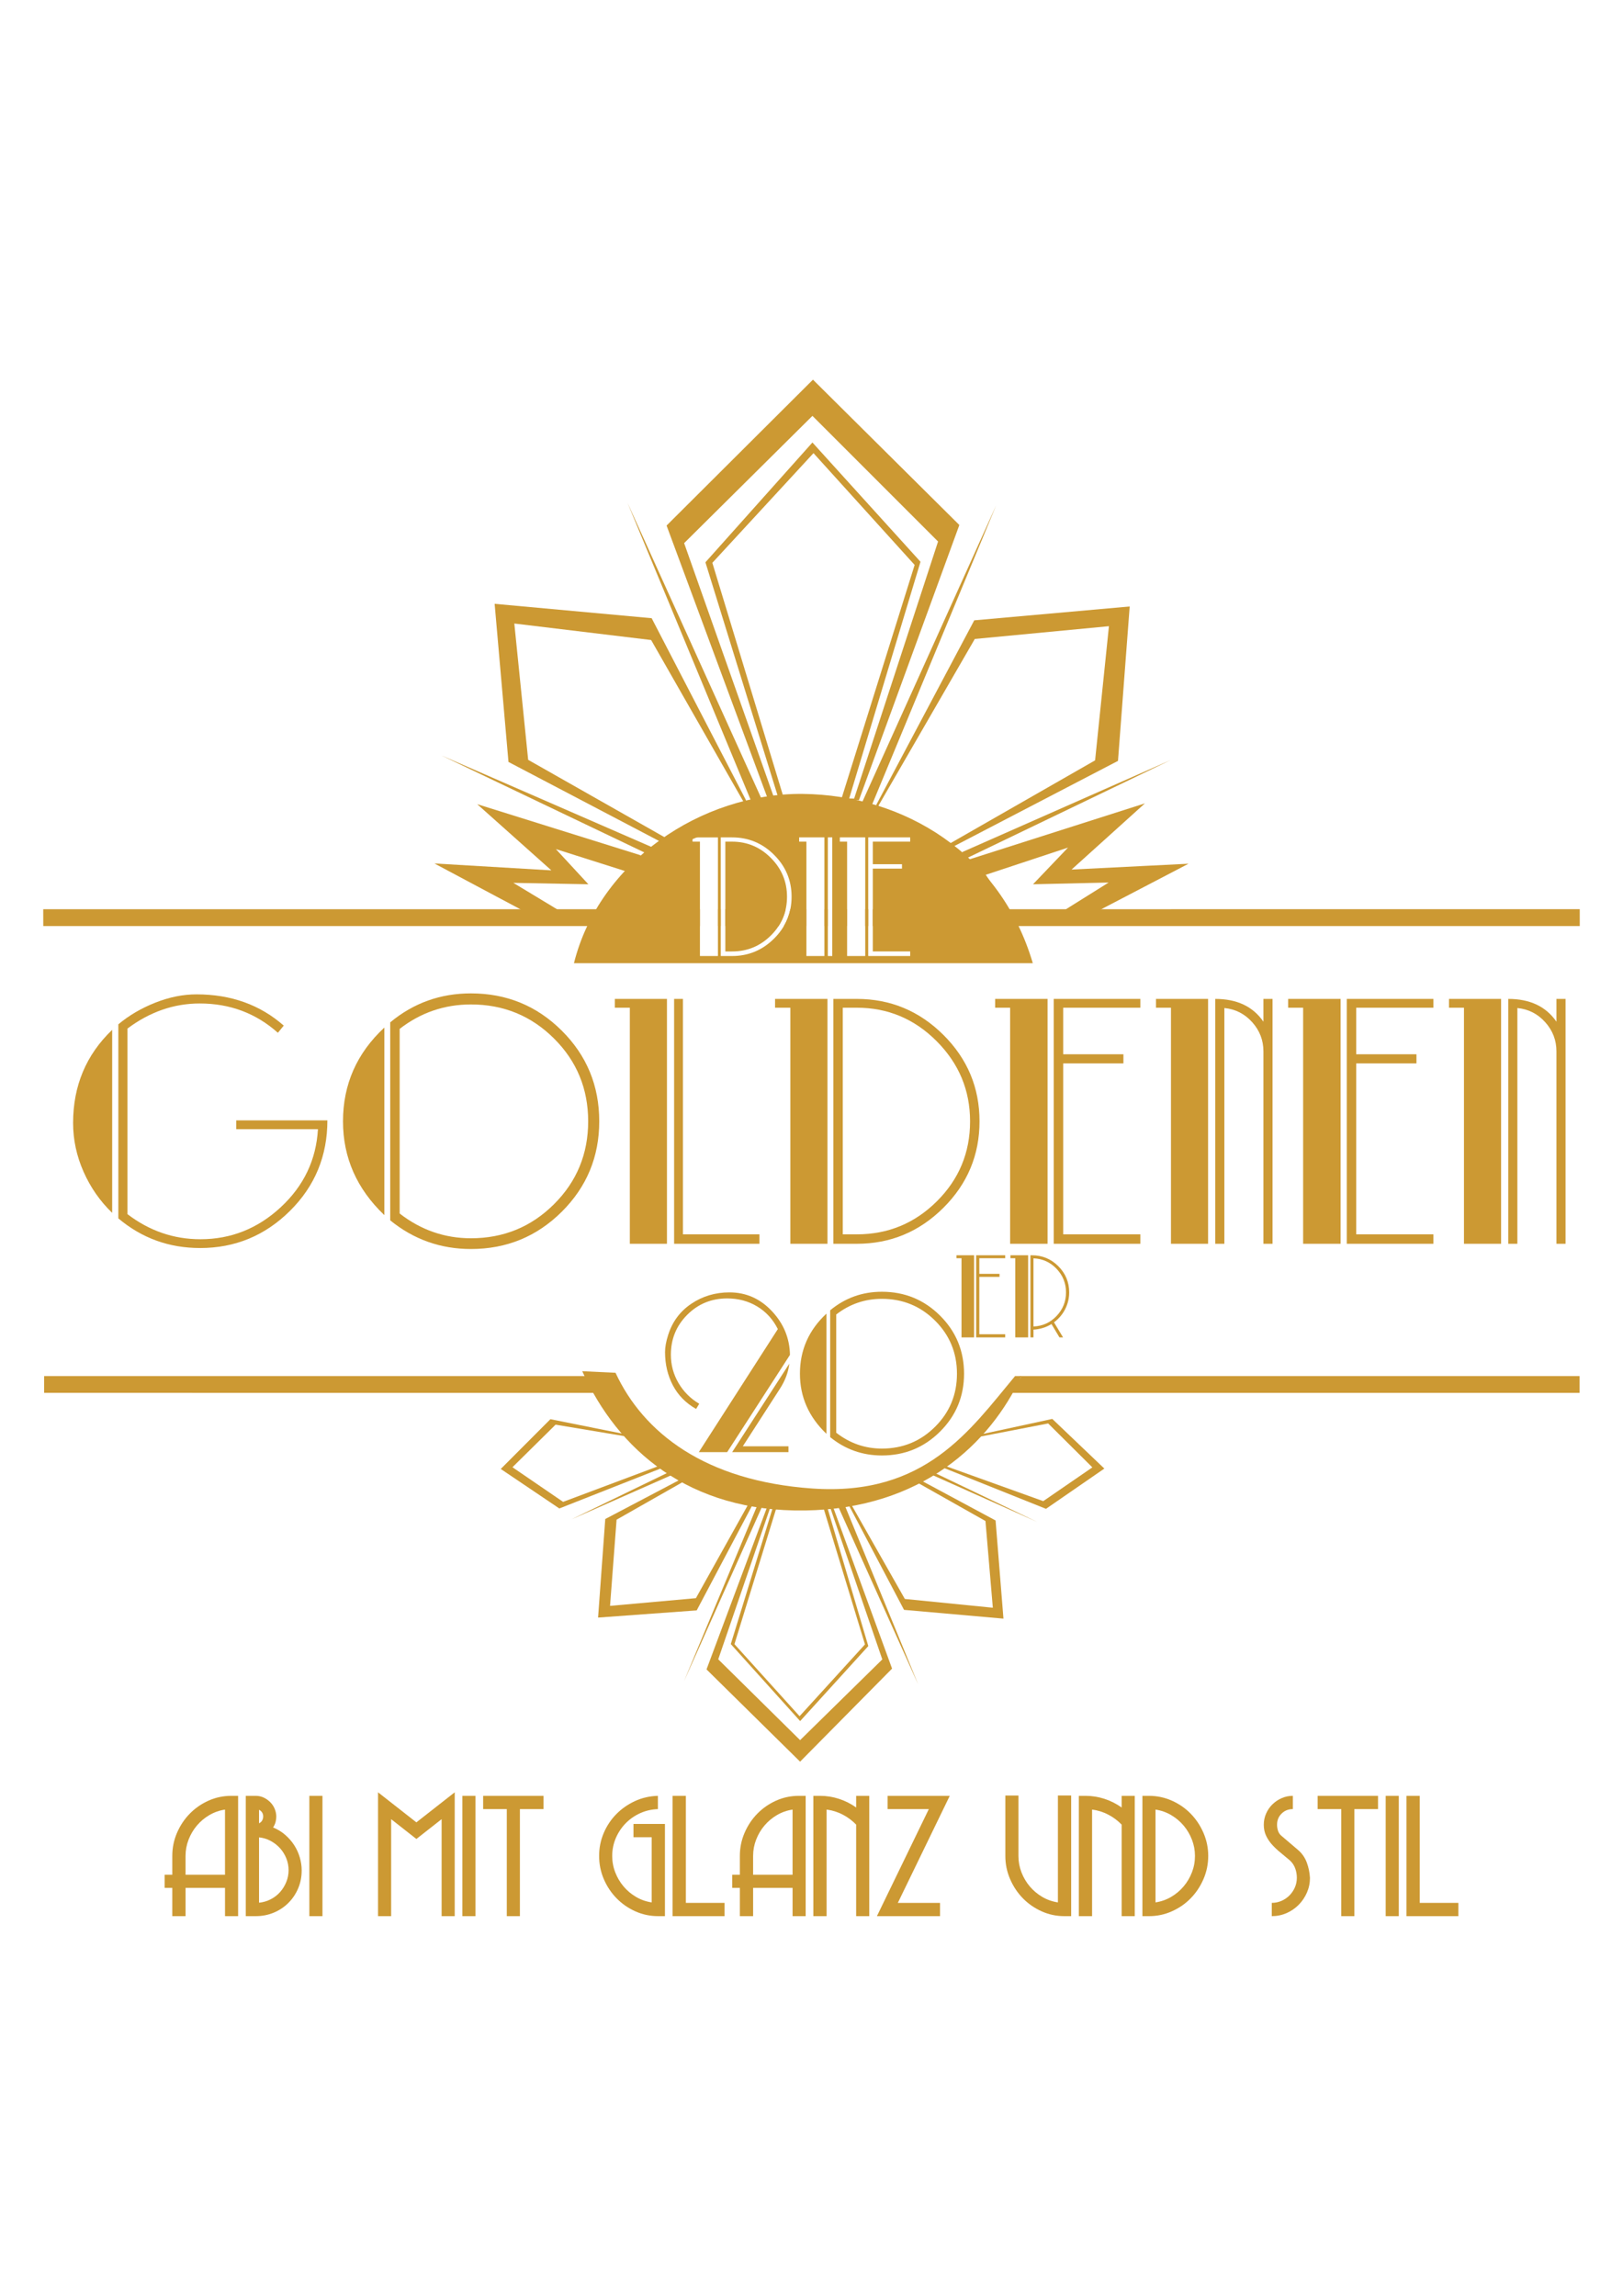 <?xml version="1.0" encoding="UTF-8"?>
<!DOCTYPE svg PUBLIC "-//W3C//DTD SVG 1.1//EN" "http://www.w3.org/Graphics/SVG/1.1/DTD/svg11.dtd">
<!-- Creator: CorelDRAW -->
<svg xmlns="http://www.w3.org/2000/svg" xml:space="preserve" width="210mm" height="297mm" style="shape-rendering:geometricPrecision; text-rendering:geometricPrecision; image-rendering:optimizeQuality; fill-rule:evenodd; clip-rule:evenodd"
viewBox="0 0 210 297"
 xmlns:xlink="http://www.w3.org/1999/xlink">
 <defs>
  <style type="text/css">
    .fil1 {fill:#CC9933}
    .fil0 {fill:#CC9933;fill-rule:nonzero}
  </style>
 </defs>
 <g id="Ebene_x0020_1">
  <g id="_142361896">
   <g>
    <polygon id="_104062560" class="fil0" points="181.981,247.884 181.981,232.32 183.697,232.32 183.697,246.168 188.699,246.168 188.699,247.884 "/>
    <polygon id="_104062488" class="fil0" points="179.294,247.884 179.294,232.32 180.989,232.32 180.989,247.884 "/>
    <polygon id="_104062416" class="fil0" points="175.243,234.036 175.243,247.884 173.548,247.884 173.548,234.036 170.489,234.036 170.489,232.32 178.302,232.32 178.302,234.036 "/>
    <path id="_104062344" class="fil0" d="M169.497 242.923c0,0.675 -0.131,1.312 -0.393,1.912 -0.262,0.599 -0.617,1.127 -1.065,1.581 -0.448,0.455 -0.971,0.813 -1.571,1.075 -0.599,0.262 -1.237,0.393 -1.912,0.393l0 -1.716c0.441,0 0.858,-0.086 1.25,-0.258 0.393,-0.172 0.737,-0.406 1.033,-0.703 0.296,-0.296 0.53,-0.641 0.703,-1.034 0.172,-0.393 0.258,-0.809 0.258,-1.25 0,-0.427 -0.072,-0.837 -0.217,-1.23 -0.145,-0.393 -0.375,-0.734 -0.692,-1.023 -0.386,-0.331 -0.778,-0.658 -1.178,-0.982 -0.4,-0.324 -0.761,-0.661 -1.085,-1.013 -0.324,-0.351 -0.589,-0.741 -0.796,-1.168 -0.207,-0.427 -0.31,-0.909 -0.31,-1.447 0,-0.51 0.1,-0.992 0.3,-1.447 0.2,-0.455 0.472,-0.851 0.816,-1.188 0.344,-0.338 0.744,-0.606 1.199,-0.806 0.455,-0.2 0.937,-0.3 1.447,-0.3l0 1.716c-0.579,0 -1.064,0.193 -1.457,0.579 -0.393,0.386 -0.589,0.868 -0.589,1.447 0,0.262 0.041,0.52 0.124,0.775 0.083,0.255 0.221,0.465 0.413,0.63l2.232 1.901c0.482,0.427 0.841,0.951 1.075,1.571 0.234,0.62 0.372,1.282 0.413,1.984z"/>
    <path id="_104062248" class="fil0" d="M154.616 240.092c0,-0.73 -0.131,-1.433 -0.393,-2.108 -0.262,-0.675 -0.62,-1.282 -1.075,-1.819 -0.455,-0.537 -0.992,-0.989 -1.612,-1.354 -0.62,-0.365 -1.295,-0.603 -2.026,-0.713l0 12.009c0.73,-0.11 1.405,-0.348 2.026,-0.713 0.62,-0.365 1.157,-0.816 1.612,-1.354 0.455,-0.537 0.813,-1.144 1.075,-1.819 0.262,-0.675 0.393,-1.385 0.393,-2.129zm1.716 0c0,1.047 -0.203,2.043 -0.61,2.987 -0.406,0.944 -0.954,1.771 -1.643,2.48 -0.689,0.71 -1.502,1.275 -2.439,1.695 -0.937,0.42 -1.929,0.63 -2.976,0.63l-0.847 0 0 -15.564 0.847 0c1.047,0 2.039,0.21 2.976,0.63 0.937,0.42 1.75,0.985 2.439,1.695 0.689,0.71 1.237,1.536 1.643,2.48 0.406,0.944 0.61,1.933 0.61,2.966z"/>
    <path id="_104062176" class="fil0" d="M145.129 247.884l0 -11.843c-0.51,-0.524 -1.089,-0.954 -1.736,-1.292 -0.648,-0.338 -1.343,-0.555 -2.088,-0.651l0 13.786 -1.716 0 0 -15.564 0.868 0c0.841,0 1.66,0.131 2.46,0.393 0.799,0.262 1.536,0.634 2.212,1.116l0 -1.509 1.695 0 0 15.564 -1.695 0z"/>
    <path id="_104062104" class="fil0" d="M137.729 247.884c-1.047,0 -2.036,-0.21 -2.966,-0.63 -0.93,-0.42 -1.74,-0.985 -2.429,-1.695 -0.689,-0.71 -1.237,-1.536 -1.643,-2.48 -0.406,-0.944 -0.61,-1.933 -0.61,-2.966l0 -7.833 1.695 0 0 7.833c0,0.73 0.131,1.433 0.393,2.108 0.262,0.675 0.62,1.282 1.075,1.819 0.455,0.537 0.992,0.989 1.612,1.354 0.62,0.365 1.295,0.603 2.026,0.713l0 -13.828 1.716 0 0 15.605 -0.868 0z"/>
    <polygon id="_104062008" class="fil0" points="116.171,246.168 121.628,246.168 121.628,247.884 113.464,247.884 120.181,234.036 114.849,234.036 114.849,232.32 122.889,232.32 "/>
    <path id="_104061936" class="fil0" d="M110.777 247.884l0 -11.843c-0.51,-0.524 -1.089,-0.954 -1.736,-1.292 -0.648,-0.338 -1.343,-0.555 -2.087,-0.651l0 13.786 -1.716 0 0 -15.564 0.868 0c0.841,0 1.66,0.131 2.46,0.393 0.799,0.262 1.536,0.634 2.212,1.116l0 -1.509 1.695 0 0 15.564 -1.695 0z"/>
    <path id="_104061864" class="fil0" d="M102.551 234.098c-0.73,0.11 -1.405,0.348 -2.026,0.713 -0.62,0.365 -1.157,0.816 -1.612,1.354 -0.455,0.537 -0.813,1.144 -1.075,1.819 -0.262,0.675 -0.393,1.378 -0.393,2.108l0 2.439 5.105 0 0 -8.433zm0 13.786l0 -3.658 -5.105 0 0 3.658 -1.716 0 0 -3.658 -0.992 0 0 -1.695 0.992 0 0 -2.439c0,-1.047 0.203,-2.043 0.61,-2.987 0.406,-0.944 0.958,-1.771 1.653,-2.48 0.696,-0.71 1.505,-1.271 2.429,-1.685 0.923,-0.413 1.909,-0.62 2.956,-0.62l0.868 0 0 15.564 -1.695 0z"/>
    <polygon id="_104061792" class="fil0" points="87.028,247.884 87.028,232.32 88.744,232.32 88.744,246.168 93.746,246.168 93.746,247.884 "/>
    <path id="_104061720" class="fil0" d="M85.168 247.884c-1.047,0 -2.033,-0.207 -2.956,-0.62 -0.923,-0.413 -1.733,-0.975 -2.429,-1.685 -0.696,-0.71 -1.247,-1.536 -1.653,-2.48 -0.406,-0.944 -0.61,-1.946 -0.61,-3.007 0,-1.033 0.196,-2.015 0.589,-2.945 0.393,-0.93 0.934,-1.746 1.623,-2.449 0.689,-0.703 1.495,-1.268 2.418,-1.695 0.923,-0.427 1.915,-0.654 2.976,-0.682l0 1.716c-0.813,0.028 -1.578,0.203 -2.294,0.527 -0.717,0.324 -1.343,0.761 -1.881,1.312 -0.537,0.551 -0.961,1.188 -1.271,1.912 -0.31,0.724 -0.465,1.492 -0.465,2.305 0,0.744 0.131,1.454 0.393,2.129 0.262,0.675 0.62,1.282 1.075,1.819 0.455,0.537 0.992,0.989 1.612,1.354 0.62,0.365 1.295,0.603 2.026,0.713l0 -8.433 -2.356 0 0 -1.716 4.072 0 0 11.926 -0.868 0z"/>
    <polygon id="_104061624" class="fil0" points="67.269,234.036 67.269,247.884 65.574,247.884 65.574,234.036 62.515,234.036 62.515,232.32 70.328,232.32 70.328,234.036 "/>
    <polygon id="_104146688" class="fil0" points="59.828,247.884 59.828,232.32 61.523,232.32 61.523,247.884 "/>
    <polygon id="_104146616" class="fil0" points="57.141,247.884 57.141,235.338 53.875,237.901 50.61,235.338 50.61,247.884 48.915,247.884 48.915,231.865 53.875,235.751 58.836,231.865 58.836,247.884 "/>
    <polygon id="_104146520" class="fil0" points="40.027,247.884 40.027,232.32 41.722,232.32 41.722,247.884 "/>
    <path id="_104146448" class="fil0" d="M33.516 235.875c0.193,-0.097 0.331,-0.224 0.413,-0.382 0.083,-0.158 0.124,-0.327 0.124,-0.506 0,-0.386 -0.179,-0.675 -0.537,-0.868l0 1.757zm3.824 6.056c0,-0.537 -0.1,-1.051 -0.3,-1.54 -0.2,-0.489 -0.472,-0.923 -0.816,-1.302 -0.344,-0.379 -0.748,-0.692 -1.209,-0.941 -0.462,-0.248 -0.961,-0.4 -1.498,-0.455l0 8.454c0.537,-0.055 1.04,-0.203 1.509,-0.444 0.469,-0.241 0.872,-0.551 1.209,-0.93 0.338,-0.379 0.606,-0.813 0.806,-1.302 0.2,-0.489 0.3,-1.002 0.3,-1.54zm1.695 0.041c0,0.827 -0.152,1.598 -0.455,2.315 -0.303,0.717 -0.724,1.343 -1.261,1.881 -0.537,0.537 -1.168,0.958 -1.891,1.261 -0.724,0.303 -1.506,0.455 -2.346,0.455l-1.281 0 0 -15.564 1.281 0c0.386,0 0.741,0.079 1.065,0.238 0.324,0.158 0.606,0.362 0.847,0.61 0.241,0.248 0.427,0.534 0.558,0.858 0.131,0.324 0.196,0.651 0.196,0.982 0,0.234 -0.031,0.468 -0.093,0.703 -0.062,0.234 -0.169,0.469 -0.32,0.703 0.579,0.234 1.099,0.551 1.56,0.951 0.462,0.4 0.851,0.844 1.168,1.333 0.317,0.489 0.558,1.016 0.724,1.581 0.165,0.565 0.248,1.13 0.248,1.695z"/>
    <path id="_104146376" class="fil0" d="M29.114 234.098c-0.73,0.11 -1.405,0.348 -2.026,0.713 -0.62,0.365 -1.157,0.816 -1.612,1.354 -0.455,0.537 -0.813,1.144 -1.075,1.819 -0.262,0.675 -0.393,1.378 -0.393,2.108l0 2.439 5.105 0 0 -8.433zm0 13.786l0 -3.658 -5.105 0 0 3.658 -1.716 0 0 -3.658 -0.992 0 0 -1.695 0.992 0 0 -2.439c0,-1.047 0.203,-2.043 0.61,-2.987 0.406,-0.944 0.958,-1.771 1.653,-2.48 0.696,-0.71 1.505,-1.271 2.429,-1.685 0.923,-0.413 1.909,-0.62 2.956,-0.62l0.868 0 0 15.564 -1.695 0z"/>
   </g>
   <g>
    <path id="_104145368" class="fil1" d="M105.12 57.244l13.982 15.429 -9.401 31.203 -8.854 -0.206 -9.572 -30.928 13.845 -15.498zm-12.949 15.566l13.087 -14.189 13.087 14.464 -9.574 30.581 -7.37 -0.461 -9.23 -30.395z"/>
    <path id="_104145296" class="fil1" d="M105.12 53.8l16.255 16.255 -10.86 33.254 -10.422 -0.275 -11.573 -32.772 16.6 -16.462zm-5.852 49.337l11.866 0.378 12.996 -35.596 -18.941 -18.804 -18.941 18.873 13.021 35.148z"/>
    <path id="_104145152" class="fil1" d="M84.25 82.798l-17.702 -2.135 1.791 17.633 17.615 9.993 2.291 0.821 8.954 -3.651 -1.037 -1.807 -11.912 -20.854zm-20.25 -4.684l20.319 1.86 12.164 23.466 0.37 1.304 -10.352 4.627 -1.246 -0.588 -19.464 -10.212 -1.791 -20.457z"/>
    <polygon id="_104145080" class="fil1" points="97.104,103.426 97.824,104.582 99.303,104.341 98.452,103.157 81.195,65.048 "/>
    <polygon id="_104145008" class="fil1" points="111.605,103.677 111.253,104.346 112.356,105.175 112.868,104.014 128.892,65.376 "/>
    <polygon id="_104144936" class="fil1" points="84.247,109.547 84.804,109.88 84.15,110.666 83.363,110.272 57.135,97.737 "/>
    <g>
     <path id="_142363984" class="fil1" d="M113.651 104.251l12.477 -21.591 17.357 -1.653 -1.791 17.357 -19.492 11.158 -8.551 -5.272zm-0.29 -0.09l12.698 -23.912 20.112 -1.791 -1.515 19.975 -21.147 11.004 -1.927 0.499 -8.221 -5.775z"/>
     <path id="_142362568" class="fil1" d="M103.949 124.607l29.686 0c-4.16,-14.14 -16.624,-21.76 -29.754,-21.901 -13.13,-0.141 -26.366,8.827 -29.618,21.901l29.686 0zm13.82 -0.931l-5.429 0 0 -15.347 5.429 0 0 0.551 -4.837 0 0 2.918 3.776 0 0 0.571 -3.776 0 0 10.714 4.837 0 0 0.592zm-5.816 0l-2.347 0 0 -14.796 -0.939 0 0 -0.551 3.286 0 0 15.347zm-4.265 0l-0.572 0 0 -15.347 0.572 0 0 15.347zm-1.02 0l-2.327 0 0 -14.796 -0.939 0 0 -0.551 3.265 0 0 15.347zm-4.837 -7.673c0,-1.946 -0.697,-3.619 -2.092,-5.02 -1.395,-1.401 -3.065,-2.102 -5.01,-2.102l-0.877 0 0 14.204 0.877 0c1.959,0 3.633,-0.691 5.021,-2.071 1.388,-1.381 2.082,-3.051 2.082,-5.01zm-1.673 -5.418c1.51,1.503 2.265,3.309 2.265,5.418 0,2.109 -0.755,3.915 -2.265,5.418 -1.51,1.503 -3.32,2.255 -5.429,2.255l-1.469 0 0 -15.347 1.469 0c2.109,0 3.918,0.752 5.429,2.255zm-7.265 13.092l-2.327 0 0 -14.796 -0.959 0 0 -0.551 3.286 0 0 15.347z"/>
     <path id="_142362496" class="fil1" d="M5.593 117.62l0.005 2.178 84.967 0.001 0 -2.179 -84.972 0.001zm87.298 2.179l0.367 0 0 -2.179 -0.367 0 0 2.179zm0.959 0l6.891 0c0.437,-0.672 0.743,-1.398 0.917,-2.179l-7.808 0 0 2.179zm7.574 0l2.915 0 0 -2.179 -2.078 0c-0.16,0.774 -0.439,1.501 -0.837,2.179zm5.242 0l0.449 0 0 -2.179 -0.449 0 0 2.179zm1.02 0l1.918 0 0 -2.179 -1.918 0 0 2.179zm4.265 0l0.388 0 0 -2.179 -0.388 0 0 2.179zm0.98 0l91.474 0.001 -0.002 -2.181 -91.472 0.001 0 2.179z"/>
    </g>
    <polygon id="_104144720" class="fil1" points="124.568,110.2 124.051,110.735 124.93,111.494 125.262,110.936 151.48,98.322 "/>
    <path id="_104283376" class="fil1" d="M127.548 113.169l3.732 5.614 5.811 0.239 0.844 -1.404 5.512 -3.448 -9.784 0.225 4.53 -4.748 -10.645 3.522zm-2.054 -2.016l-1.202 0.842 3.841 6.095 13.108 0.725 1.154 -1.14 11.388 -5.94 -15.134 0.757 9.493 -8.564 -22.649 7.225z"/>
    <path id="_104283304" class="fil1" d="M76.131 114.395l-4.207 -4.551 8.922 2.831 2.222 1.193 -2.545 5.194 -7.842 -0.344 -0.619 -1.099 -5.641 -3.407 9.71 0.183zm6.718 -3.764l2.188 3.954 -4.85 4.511 -11.686 -0.212 -1.051 -1.191 -11.244 -5.991 15.134 0.894 -9.596 -8.564 21.106 6.599z"/>
   </g>
   <g>
    <path id="_104282728" class="fil0" d="M196.333 160.904l-1.18 0 0 -31.679c2.808,0 4.887,0.983 6.235,2.949l0 -2.949 1.18 0 0 31.679 -1.18 0 0 -24.897c0,-1.432 -0.484,-2.689 -1.453,-3.77 -0.969,-1.081 -2.17,-1.692 -3.602,-1.833l0 30.5z"/>
    <polygon id="_104282656" class="fil0" points="189.424,130.362 187.486,130.362 187.486,129.225 194.226,129.225 194.226,160.904 189.424,160.904 "/>
    <polygon id="_104282584" class="fil0" points="185.464,160.904 174.258,160.904 174.258,129.225 185.464,129.225 185.464,130.362 175.48,130.362 175.48,136.386 183.274,136.386 183.274,137.566 175.48,137.566 175.48,159.682 185.464,159.682 "/>
    <polygon id="_104282512" class="fil0" points="173.458,160.904 168.613,160.904 168.613,130.362 166.676,130.362 166.676,129.225 173.458,129.225 "/>
    <path id="_104282440" class="fil0" d="M158.419 160.904l-1.179 0 0 -31.679c2.808,0 4.887,0.983 6.235,2.949l0 -2.949 1.18 0 0 31.679 -1.18 0 0 -24.897c0,-1.432 -0.484,-2.689 -1.453,-3.77 -0.969,-1.081 -2.17,-1.692 -3.602,-1.833l0 30.5z"/>
    <polygon id="_104282368" class="fil0" points="151.51,130.362 149.572,130.362 149.572,129.225 156.312,129.225 156.312,160.904 151.51,160.904 "/>
    <polygon id="_104282296" class="fil0" points="147.55,160.904 136.344,160.904 136.344,129.225 147.55,129.225 147.55,130.362 137.566,130.362 137.566,136.386 145.359,136.386 145.359,137.566 137.566,137.566 137.566,159.682 147.55,159.682 "/>
    <polygon id="_104282224" class="fil0" points="135.544,160.904 130.699,160.904 130.699,130.362 128.761,130.362 128.761,129.225 135.544,129.225 "/>
    <path id="_104282152" class="fil0" d="M125.518 145.064c0,-4.016 -1.439,-7.471 -4.318,-10.363 -2.879,-2.893 -6.326,-4.339 -10.342,-4.339l-1.811 0 0 29.32 1.811 0c4.044,0 7.499,-1.425 10.363,-4.276 2.865,-2.85 4.297,-6.298 4.297,-10.342zm-3.454 -11.185c3.117,3.103 4.676,6.832 4.676,11.185 0,4.353 -1.559,8.081 -4.676,11.185 -3.117,3.103 -6.853,4.655 -11.206,4.655l-3.033 0 0 -31.679 3.033 0c4.353,0 8.088,1.552 11.206,4.655z"/>
    <polygon id="_104282080" class="fil0" points="107.066,160.904 102.264,160.904 102.264,130.362 100.284,130.362 100.284,129.225 107.066,129.225 "/>
    <polygon id="_104282008" class="fil0" points="98.262,160.904 87.224,160.904 87.224,129.225 88.362,129.225 88.362,159.682 98.262,159.682 "/>
    <polygon id="_104281936" class="fil0" points="86.298,160.904 81.495,160.904 81.495,130.362 79.557,130.362 79.557,129.225 86.298,129.225 "/>
    <path id="_104281864" class="fil0" d="M49.731 157.197c-3.567,-3.398 -5.35,-7.442 -5.35,-12.133 0,-4.774 1.783,-8.819 5.35,-12.133l0 24.265z"/>
    <path id="_104281792" class="fil0" d="M71.68 155.786c2.949,-2.935 4.423,-6.509 4.423,-10.721 0,-4.213 -1.474,-7.787 -4.423,-10.721 -2.949,-2.935 -6.53,-4.402 -10.742,-4.402 -3.426,0 -6.502,1.053 -9.226,3.16l0 23.886c2.752,2.134 5.828,3.202 9.226,3.202 4.213,0 7.793,-1.468 10.742,-4.402zm5.856 -10.721c0,4.578 -1.615,8.474 -4.845,11.69 -3.23,3.216 -7.147,4.824 -11.753,4.824 -3.932,0 -7.414,-1.236 -10.447,-3.707l0 -25.613c3.005,-2.5 6.487,-3.749 10.447,-3.749 4.606,0 8.524,1.608 11.753,4.824 3.23,3.216 4.845,7.127 4.845,11.732z"/>
    <path id="_104281720" class="fil0" d="M14.513 156.902c-1.573,-1.516 -2.808,-3.293 -3.707,-5.329 -0.899,-2.036 -1.348,-4.135 -1.348,-6.298 0,-4.803 1.685,-8.819 5.055,-12.048l0 23.675z"/>
    <path id="_104281648" class="fil0" d="M25.888 161.452c-4.016,0 -7.541,-1.278 -10.574,-3.833l0 -25.108c1.376,-1.151 2.97,-2.085 4.781,-2.801 1.812,-0.716 3.588,-1.074 5.329,-1.074 4.465,0 8.229,1.348 11.29,4.044l-0.758 0.927c-2.837,-2.528 -6.207,-3.791 -10.11,-3.791 -3.342,0 -6.46,1.081 -9.352,3.244l0 24.012c2.837,2.163 5.982,3.244 9.436,3.244 3.96,0 7.428,-1.383 10.405,-4.149 2.977,-2.766 4.578,-6.13 4.803,-10.089l-10.574 0 0 -1.137 11.796 0c0,4.606 -1.615,8.51 -4.845,11.711 -3.23,3.202 -7.105,4.802 -11.627,4.802z"/>
   </g>
   <g>
    <path id="_104146256" class="fil1" d="M5.713 178.017l-0.004 2.171 71.731 0.002c-0.402,-0.715 -0.277,-1.44 -0.625,-2.173l-71.103 0zm124.577 2.174l74.091 0.002 0 -2.175 -72.467 0.001c-0.011,0.032 0.217,0.063 0.202,0.094 -0.34,0.712 -1.454,1.405 -1.826,2.079z"/>
    <path id="_104146184" class="fil1" d="M79.644 177.592l-4.309 -0.205c4.6,10.176 13.801,18.244 28.837,18.016 15.036,-0.228 23.95,-8.655 27.983,-17.386l-0.819 0.003c-5.812,6.97 -11.602,15.563 -26.232,14.541 -13.902,-0.971 -21.864,-7.227 -25.461,-14.969z"/>
    <path id="_104146112" class="fil1" d="M126.872 185.839l8.75 -1.692 5.719 5.681 -6.356 4.368 -12.447 -4.473 -0.498 -0.922 3.361 -2.586 1.471 -0.376zm0.388 -0.355l8.896 -1.924 6.735 6.423 -7.551 5.209 -13.114 -5.249 -0.349 -0.996c0,0 3.79,-3.401 3.876,-3.401 0.086,0 1.507,-0.061 1.507,-0.061z"/>
    <path id="_104146040" class="fil1" d="M118.926 191.924l8.583 4.844 0.953 11.218 -11.385 -1.135 -6.821 -12.027 0.114 -0.458 6.845 -2.683 1.712 0.241zm10.911 17.472l-12.864 -1.135 -7.056 -13.378 0.453 -1.619 8.245 -2.327 0.817 0.72 9.386 5.041 1.019 12.697z"/>
    <path id="_104145968" class="fil1" d="M85.036 189.724l-12.176 4.567 -6.552 -4.481 5.581 -5.508 8.831 1.474 0.832 0.028 3.64 3.059 -0.157 0.861zm-4.606 -4.279l-9.212 -1.851 -6.425 6.44 7.579 5.111 13.044 -5.145 0.891 -1.623 -3.497 -3.747 -2.381 0.815z"/>
    <polygon id="_104145896" class="fil1" points="86.264,190.582 73.957,196.544 86.747,190.893 87.375,189.965 "/>
    <polygon id="_104145824" class="fil1" points="97.888,194.981 98.476,194.368 98.529,195.075 88.495,217.514 "/>
    <polygon id="_104145752" class="fil1" points="108.544,195.091 108.682,194.04 109.371,194.904 118.797,217.892 "/>
    <polygon id="_104145680" class="fil1" points="121.164,190.647 134.21,196.889 120.785,190.883 120.602,190.535 "/>
    <path id="_104145608" class="fil1" d="M88.255 191.776l-8.476 4.82 -0.846 11.15 11.11 -0.997 6.68 -11.971 -0.213 -0.996 -5.71 -2.683 -2.545 0.677zm-0.46 -0.256l-9.481 4.989 -0.929 12.75 12.761 -0.929 7.115 -13.454 0.315 -1.026 -4.747 -2.648 -5.033 0.318z"/>
    <path id="_104145536" class="fil1" d="M107.485 195.213l6.675 19.46 -10.634 10.442 -10.594 -10.456 6.668 -19.454 1.417 -1.182 5.925 0.397 0.542 0.793zm-8.277 -0.12l0.947 -1.468 7.665 -0.242 0.051 1.788 7.554 20.691 -11.901 12.038 -12.107 -11.935 7.79 -20.873z"/>
    <path id="_104145464" class="fil1" d="M100.394 195.279l2.016 -1.163 4.067 0.217 0.136 0.957 5.305 17.442 -8.461 9.287 -8.427 -9.321 5.364 -17.419zm6.72 -0.031l-0.31 -0.449 -6.184 -0.345 -0.691 0.783 -5.372 17.45 8.974 9.963 8.819 -9.704 -5.236 -17.698z"/>
    <g>
     <path id="_104281552" class="fil0" d="M106.931 185.483c-2.284,-2.176 -3.427,-4.767 -3.427,-7.771 0,-3.058 1.142,-5.648 3.427,-7.771l0 15.541z"/>
     <path id="_104281480" class="fil0" d="M120.988 184.579c1.889,-1.88 2.833,-4.169 2.833,-6.867 0,-2.698 -0.944,-4.987 -2.833,-6.867 -1.889,-1.88 -4.182,-2.82 -6.88,-2.82 -2.195,0 -4.164,0.674 -5.909,2.024l0 15.298c1.763,1.367 3.732,2.051 5.909,2.051 2.698,0 4.992,-0.94 6.88,-2.82zm3.75 -6.867c0,2.932 -1.034,5.428 -3.103,7.487 -2.068,2.06 -4.578,3.089 -7.528,3.089 -2.518,0 -4.749,-0.791 -6.691,-2.374l0 -16.404c1.925,-1.601 4.155,-2.401 6.691,-2.401 2.95,0 5.459,1.03 7.528,3.089 2.068,2.06 3.103,4.564 3.103,7.514z"/>
     <path id="_104281408" class="fil0" d="M102.128 176.417c-0.126,1.097 -0.531,2.176 -1.214,3.238l-4.803 7.447 5.909 0 0 0.755 -7.285 0 7.393 -11.44z"/>
     <path id="_103102000" class="fil0" d="M102.209 175.284l-8.121 12.573 -3.669 0 10.226 -15.919c-0.63,-1.259 -1.52,-2.235 -2.671,-2.928 -1.151,-0.693 -2.446,-1.039 -3.885,-1.039 -2.033,0 -3.755,0.706 -5.167,2.118 -1.412,1.412 -2.118,3.134 -2.118,5.167 0,1.313 0.328,2.532 0.985,3.656 0.657,1.124 1.551,2.019 2.685,2.685l-0.405 0.674c-1.331,-0.755 -2.334,-1.776 -3.008,-3.062 -0.674,-1.286 -1.012,-2.721 -1.012,-4.303 0,-0.63 0.135,-1.367 0.405,-2.212 0.54,-1.709 1.538,-3.053 2.995,-4.034 1.457,-0.98 3.103,-1.47 4.938,-1.47 2.14,0 3.971,0.809 5.491,2.428 1.52,1.619 2.298,3.507 2.334,5.666z"/>
     <g>
      <path id="_33195144" class="fil0" d="M136.709 170.244c0.815,-0.857 1.222,-1.874 1.222,-3.051 0,-1.177 -0.407,-2.195 -1.222,-3.052 -0.815,-0.857 -1.811,-1.309 -2.988,-1.356l0 8.816c1.177,-0.047 2.173,-0.499 2.988,-1.356zm1.632 -3.051c0,0.763 -0.172,1.483 -0.516,2.162 -0.344,0.678 -0.827,1.248 -1.448,1.709l1.173 1.95 -0.466 0 -1.031 -1.724c-0.725,0.433 -1.502,0.673 -2.331,0.721l0 1.003 -0.396 0 0 -10.624 0.198 0c1.328,0 2.463,0.469 3.405,1.406 0.942,0.937 1.413,2.07 1.413,3.398z"/>
      <polygon id="_33195072" class="fil0" points="133.029,173.013 131.362,173.013 131.362,162.771 130.74,162.771 130.74,162.389 133.029,162.389 "/>
      <polygon id="_33194904" class="fil0" points="130.062,173.013 126.304,173.013 126.304,162.389 130.062,162.389 130.062,162.771 126.714,162.771 126.714,164.791 129.328,164.791 129.328,165.186 126.714,165.186 126.714,172.604 130.062,172.604 "/>
      <polygon id="_33194832" class="fil0" points="126.036,173.013 124.411,173.013 124.411,162.771 123.761,162.771 123.761,162.389 126.036,162.389 "/>
     </g>
    </g>
   </g>
  </g>
 </g>
</svg>
